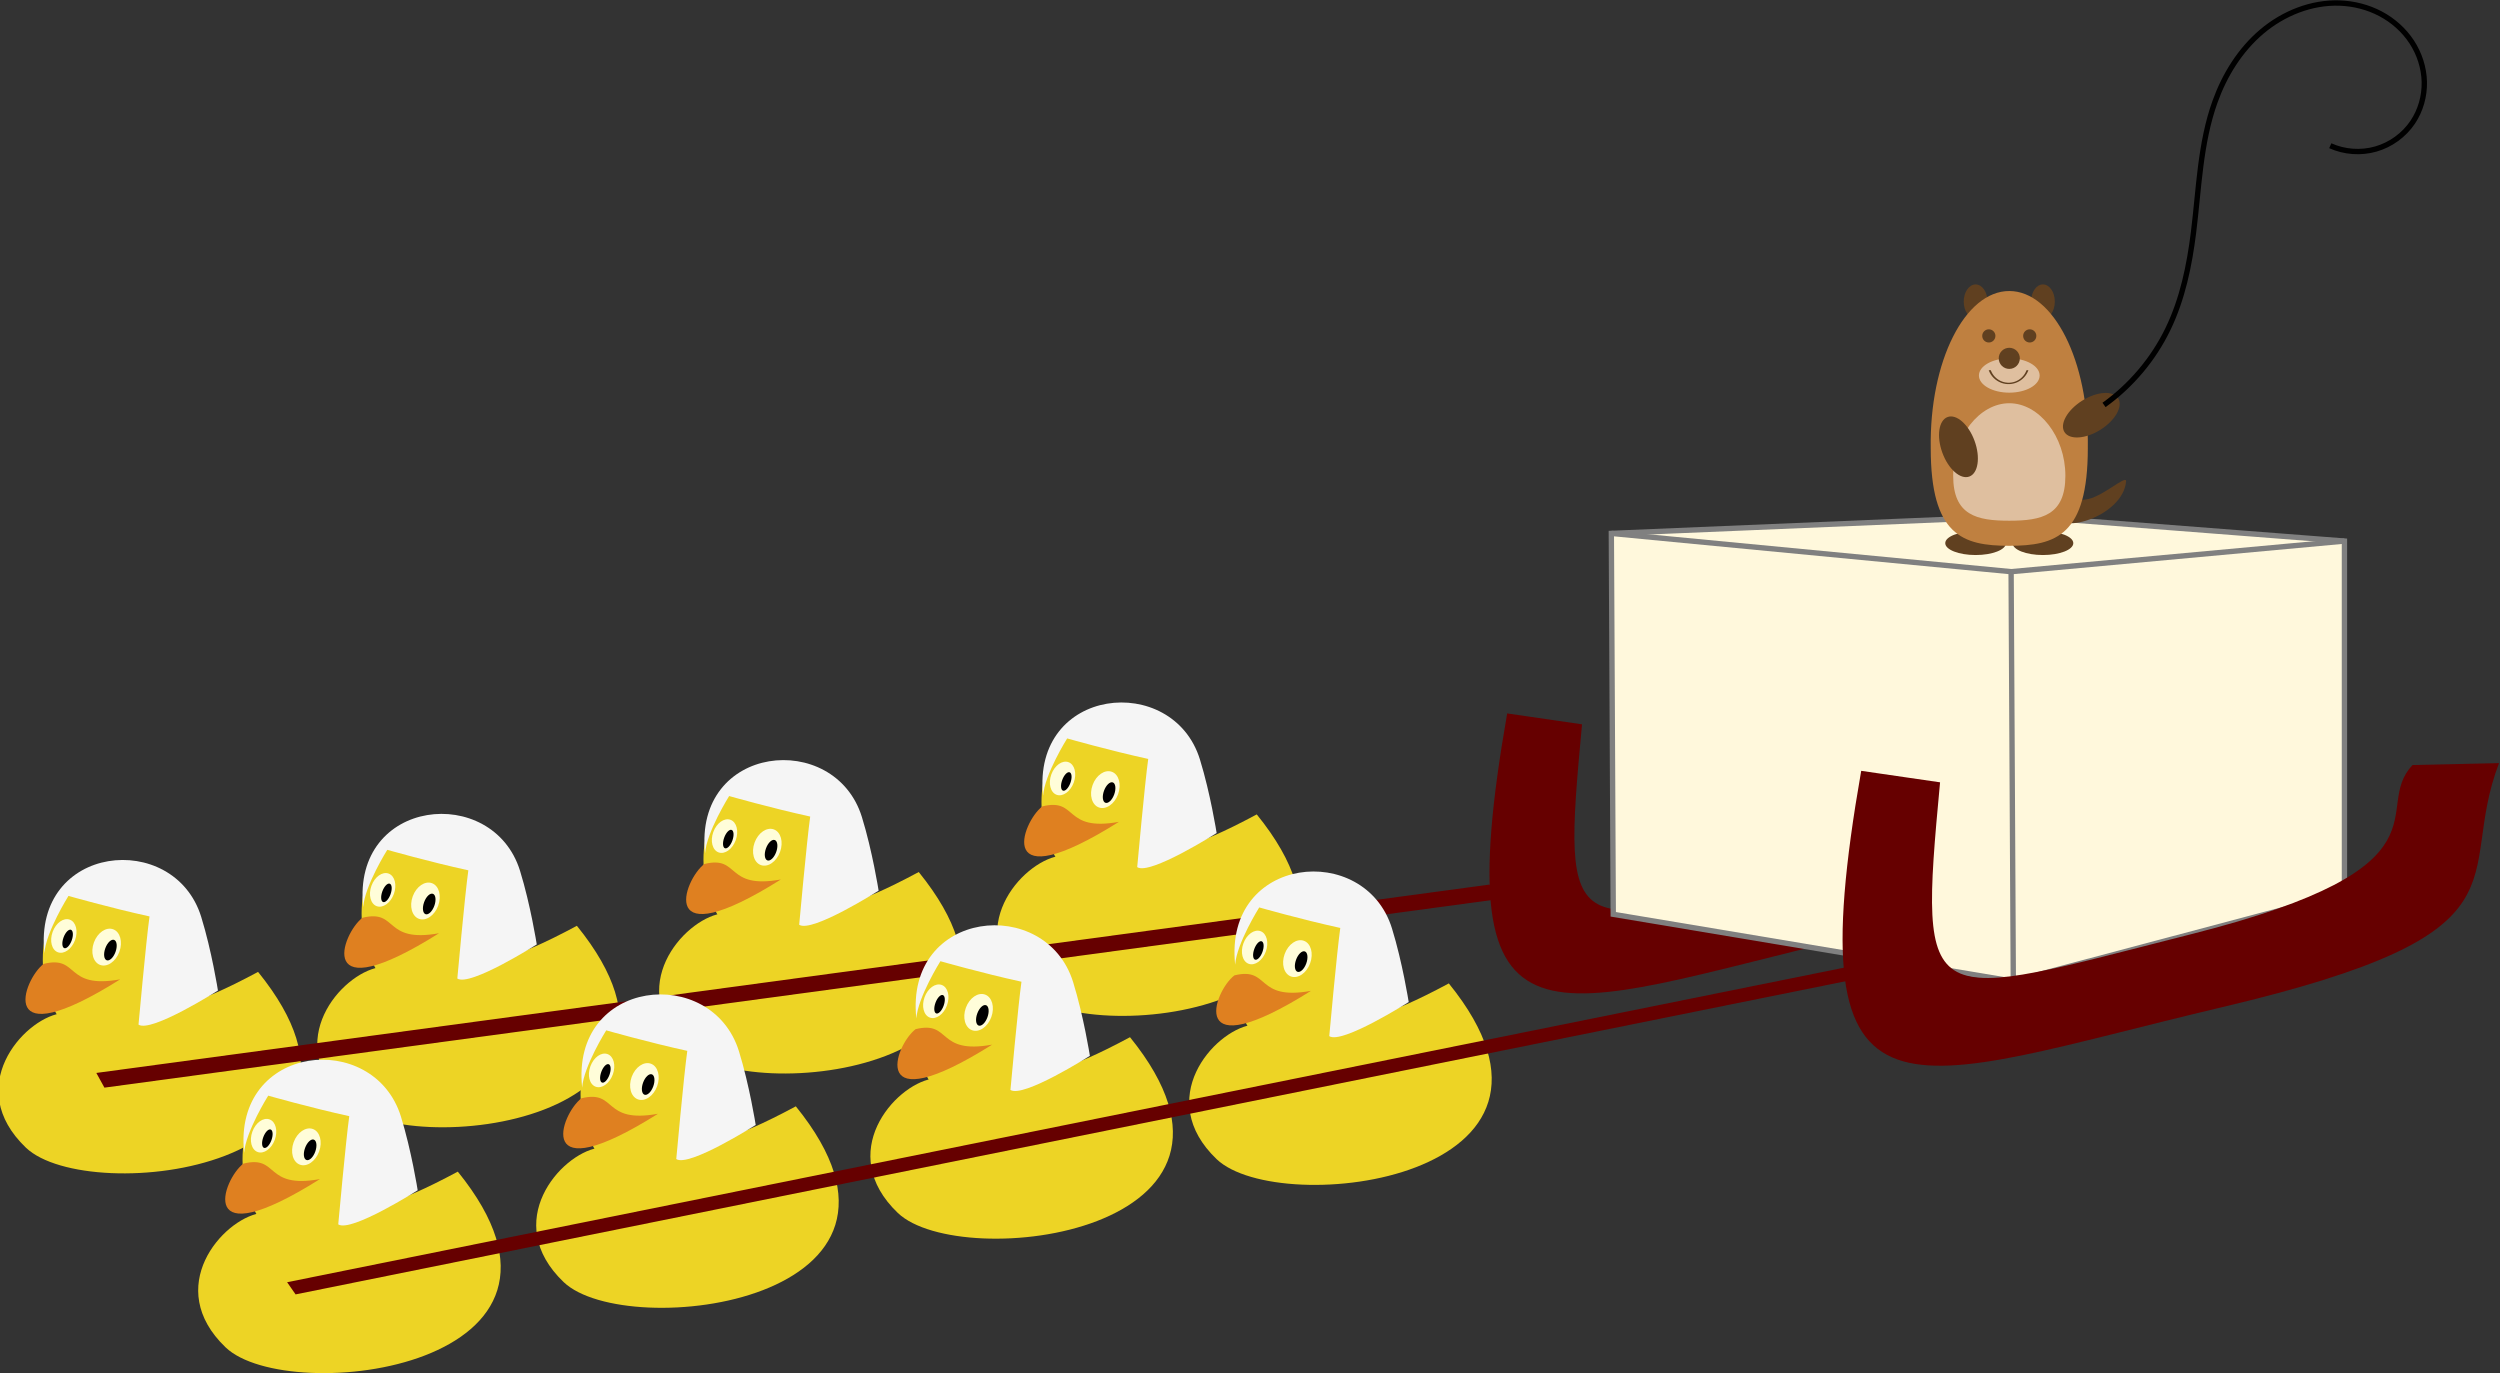 <?xml version="1.0" encoding="UTF-8" standalone="no"?>
<!-- Created with Inkscape (http://www.inkscape.org/) -->

<svg
   xmlns:dc="http://purl.org/dc/elements/1.1/"
   xmlns:cc="http://creativecommons.org/ns#"
   xmlns:rdf="http://www.w3.org/1999/02/22-rdf-syntax-ns#"
   xmlns:svg="http://www.w3.org/2000/svg"
   xmlns="http://www.w3.org/2000/svg"
   xmlns:sodipodi="http://sodipodi.sourceforge.net/DTD/sodipodi-0.dtd"
   xmlns:inkscape="http://www.inkscape.org/namespaces/inkscape"
   version="1.1"
   id="svg2"
   xml:space="preserve"
   width="467.294"
   height="256.731"
   viewBox="0 0 467.294 256.731"
   sodipodi:docname="stone.svg"
   inkscape:version="0.92.2 5c3e80d, 2017-08-06"><rect x="0" y="0" width="467.294" height="256.731" fill="#333333" stroke="none"/><defs
     id="defs6"><inkscape:path-effect
       effect="spiro"
       id="path-effect500"
       is_visible="true" /><inkscape:path-effect
       effect="simplify"
       id="path-effect498"
       is_visible="true"
       steps="1"
       threshold="0.007"
       smooth_angles="360"
       helper_size="0"
       simplify_individual_paths="false"
       simplify_just_coalesce="false"
       simplifyindividualpaths="false"
       simplifyJustCoalesce="false" /><inkscape:path-effect
       effect="spiro"
       id="path-effect494"
       is_visible="true" /><inkscape:path-effect
       effect="simplify"
       id="path-effect492"
       is_visible="true"
       steps="1"
       threshold="0.007"
       smooth_angles="360"
       helper_size="0"
       simplify_individual_paths="false"
       simplify_just_coalesce="false"
       simplifyindividualpaths="false"
       simplifyJustCoalesce="false" /><inkscape:perspective
       sodipodi:type="inkscape:persp3d"
       inkscape:vp_x="0 : 80.393399 : 1"
       inkscape:vp_y="0 : 999.99998 : 0"
       inkscape:vp_z="467.29401 : 80.393399 : 1"
       inkscape:persp3d-origin="233.64701 : 53.595599 : 1"
       id="perspective306" /></defs><sodipodi:namedview
     pagecolor="#ffffff"
     bordercolor="#666666"
     borderopacity="1"
     objecttolerance="10"
     gridtolerance="10"
     guidetolerance="10"
     inkscape:pageopacity="0"
     inkscape:pageshadow="2"
     inkscape:window-width="640"
     inkscape:window-height="480"
     id="namedview4"
     showgrid="false"
     inkscape:zoom="2.2697061"
     inkscape:cx="358.09718"
     inkscape:cy="121.84638"
     inkscape:current-layer="g10"
     inkscape:snap-global="false"
     fit-margin-top="0"
     fit-margin-left="0"
     fit-margin-right="0"
     fit-margin-bottom="0" /><g
     id="g10"
     inkscape:groupmode="layer"
     inkscape:label="document"
     transform="matrix(1.333,0,0,-1.333,-249.788,245.317)"><g
       id="g20"
       transform="translate(-2.353,-2.835)" /><g
       id="g22"
       transform="translate(-2.353,-2.835)" /><g
       id="g24"
       transform="translate(-2.353,-2.835)" /><g
       id="g26"
       transform="translate(-2.353,-2.835)" /><g
       id="g1060"
       transform="translate(346.943,-107.036)" /><g
       id="g1062"
       transform="translate(346.943,-107.036)" /><g
       id="g1064"
       transform="translate(346.943,-107.036)" /><g
       id="g1066"
       transform="translate(346.943,-107.036)" /><g
       id="g2090"
       transform="matrix(0.751,0,0,0.751,-75.682,97.928)"
       style="stroke-width:1.331"><g
         id="g2060"
         transform="translate(346.943,-107.036)"
         style="stroke-width:1.331"><path
           d="M 14.542,32.457 C 7.569,31.238 -3.543,18.624 8.192,7.399 19.956,-3.827 81.157,3.685 51.534,40.224 26.589,26.816 35.15,39.09 14.542,32.457 Z"
           style="fill:#edd425;fill-opacity:1;fill-rule:nonzero;stroke:none;stroke-width:1.331"
           id="path2058"
           inkscape:connector-curvature="0" /></g><g
         id="g2064"
         transform="translate(346.943,-107.036)"
         style="stroke-width:1.331"><path
           d="m 39.685,42.52 c 0,9.785 -6.346,17.717 -14.173,17.717 -7.828,0 -14.173,-7.932 -14.173,-17.717 0,-9.785 6.346,-17.717 14.173,-17.717 7.828,0 14.173,7.932 14.173,17.717 z"
           style="fill:#edd425;fill-opacity:1;fill-rule:nonzero;stroke:none;stroke-width:1.331"
           id="path2062"
           inkscape:connector-curvature="0" /></g><g
         id="g2068"
         transform="translate(346.943,-107.036)"
         style="stroke-width:1.331"><path
           d="m 11.509,41.726 c 6.718,1.644 3.827,-4.791 14.287,-2.892 C 2.353,24.095 7.625,38.807 11.509,41.726 Z"
           style="fill:#df8020;fill-opacity:1;fill-rule:nonzero;stroke:none;stroke-width:1.331"
           id="path2066"
           inkscape:connector-curvature="0" /></g><g
         id="g2072"
         transform="translate(346.943,-107.036)"
         style="stroke-width:1.331"><path
           d="m 25.642,43.986 c 0.669,1.839 0.147,3.717 -1.167,4.195 -1.314,0.478 -2.921,-0.625 -3.59,-2.464 -0.669,-1.839 -0.147,-3.717 1.167,-4.195 1.314,-0.478 2.921,0.625 3.59,2.464 z"
           style="fill:#fffdd9;fill-opacity:1;fill-rule:nonzero;stroke:none;stroke-width:1.331"
           id="path2070"
           inkscape:connector-curvature="0" /></g><g
         id="g2076"
         transform="translate(346.943,-107.036)"
         style="stroke-width:1.331"><path
           d="m 24.916,43.949 c 0.382,1.05 0.266,2.057 -0.259,2.248 -0.525,0.191 -1.261,-0.505 -1.643,-1.556 -0.382,-1.05 -0.266,-2.057 0.259,-2.248 0.525,-0.191 1.261,0.505 1.643,1.556 z"
           style="fill:#000000;fill-opacity:1;fill-rule:nonzero;stroke:none;stroke-width:1.331"
           id="path2074"
           inkscape:connector-curvature="0" /></g><g
         id="g2080"
         transform="translate(346.943,-107.036)"
         style="stroke-width:1.331"><path
           d="m 17.365,46.169 c 0.612,1.682 0.171,3.386 -0.985,3.807 -1.156,0.421 -2.59,-0.601 -3.202,-2.283 -0.612,-1.682 -0.171,-3.386 0.985,-3.807 1.156,-0.421 2.59,0.601 3.202,2.283 z"
           style="fill:#fffdd9;fill-opacity:1;fill-rule:nonzero;stroke:none;stroke-width:1.331"
           id="path2078"
           inkscape:connector-curvature="0" /></g><g
         id="g2084"
         transform="translate(346.943,-107.036)"
         style="stroke-width:1.331"><path
           d="m 16.735,46.096 c 0.344,0.946 0.282,1.837 -0.138,1.99 -0.421,0.153 -1.041,-0.49 -1.385,-1.436 -0.344,-0.946 -0.282,-1.837 0.138,-1.99 0.421,-0.153 1.041,0.49 1.385,1.436 z"
           style="fill:#000000;fill-opacity:1;fill-rule:nonzero;stroke:none;stroke-width:1.331"
           id="path2082"
           inkscape:connector-curvature="0" /></g><g
         id="g2088"
         transform="translate(346.943,-107.036)"
         style="fill:#2d2d2d;fill-opacity:1;stroke-width:1.331"><path
           d="m 44.044,36.746 c 0,0 -1.158,7.392 -3.125,13.753 -5.054,16.319 -31.445,13.658 -29.279,-6.777 0.278,3.971 4.496,10.689 4.496,10.689 0,0 7.889,-2.248 15.134,-3.83 -0.632,-4.49 -2.058,-20.202 -2.058,-20.202 2.341,-1.576 14.832,6.366 14.832,6.366 z"
           style="fill:#f5f5f5;fill-opacity:1;fill-rule:nonzero;stroke:none;stroke-width:1.331"
           id="path2086"
           inkscape:connector-curvature="0"
           sodipodi:nodetypes="ccccccc" /></g></g><g
       style="stroke-width:1.331"
       transform="matrix(0.751,0,0,0.751,-30.977,104.392)"
       id="g2124"><g
         style="stroke-width:1.331"
         transform="translate(346.943,-107.036)"
         id="g2094"><path
           inkscape:connector-curvature="0"
           id="path2092"
           style="fill:#edd425;fill-opacity:1;fill-rule:nonzero;stroke:none;stroke-width:1.331"
           d="M 14.542,32.457 C 7.569,31.238 -3.543,18.624 8.192,7.399 19.956,-3.827 81.157,3.685 51.534,40.224 26.589,26.816 35.15,39.09 14.542,32.457 Z" /></g><g
         style="stroke-width:1.331"
         transform="translate(346.943,-107.036)"
         id="g2098"><path
           inkscape:connector-curvature="0"
           id="path2096"
           style="fill:#edd425;fill-opacity:1;fill-rule:nonzero;stroke:none;stroke-width:1.331"
           d="m 39.685,42.52 c 0,9.785 -6.346,17.717 -14.173,17.717 -7.828,0 -14.173,-7.932 -14.173,-17.717 0,-9.785 6.346,-17.717 14.173,-17.717 7.828,0 14.173,7.932 14.173,17.717 z" /></g><g
         style="stroke-width:1.331"
         transform="translate(346.943,-107.036)"
         id="g2102"><path
           inkscape:connector-curvature="0"
           id="path2100"
           style="fill:#df8020;fill-opacity:1;fill-rule:nonzero;stroke:none;stroke-width:1.331"
           d="m 11.509,41.726 c 6.718,1.644 3.827,-4.791 14.287,-2.892 C 2.353,24.095 7.625,38.807 11.509,41.726 Z" /></g><g
         style="stroke-width:1.331"
         transform="translate(346.943,-107.036)"
         id="g2106"><path
           inkscape:connector-curvature="0"
           id="path2104"
           style="fill:#fffdd9;fill-opacity:1;fill-rule:nonzero;stroke:none;stroke-width:1.331"
           d="m 25.642,43.986 c 0.669,1.839 0.147,3.717 -1.167,4.195 -1.314,0.478 -2.921,-0.625 -3.59,-2.464 -0.669,-1.839 -0.147,-3.717 1.167,-4.195 1.314,-0.478 2.921,0.625 3.59,2.464 z" /></g><g
         style="stroke-width:1.331"
         transform="translate(346.943,-107.036)"
         id="g2110"><path
           inkscape:connector-curvature="0"
           id="path2108"
           style="fill:#000000;fill-opacity:1;fill-rule:nonzero;stroke:none;stroke-width:1.331"
           d="m 24.916,43.949 c 0.382,1.05 0.266,2.057 -0.259,2.248 -0.525,0.191 -1.261,-0.505 -1.643,-1.556 -0.382,-1.05 -0.266,-2.057 0.259,-2.248 0.525,-0.191 1.261,0.505 1.643,1.556 z" /></g><g
         style="stroke-width:1.331"
         transform="translate(346.943,-107.036)"
         id="g2114"><path
           inkscape:connector-curvature="0"
           id="path2112"
           style="fill:#fffdd9;fill-opacity:1;fill-rule:nonzero;stroke:none;stroke-width:1.331"
           d="m 17.365,46.169 c 0.612,1.682 0.171,3.386 -0.985,3.807 -1.156,0.421 -2.59,-0.601 -3.202,-2.283 -0.612,-1.682 -0.171,-3.386 0.985,-3.807 1.156,-0.421 2.59,0.601 3.202,2.283 z" /></g><g
         style="stroke-width:1.331"
         transform="translate(346.943,-107.036)"
         id="g2118"><path
           inkscape:connector-curvature="0"
           id="path2116"
           style="fill:#000000;fill-opacity:1;fill-rule:nonzero;stroke:none;stroke-width:1.331"
           d="m 16.735,46.096 c 0.344,0.946 0.282,1.837 -0.138,1.99 -0.421,0.153 -1.041,-0.49 -1.385,-1.436 -0.344,-0.946 -0.282,-1.837 0.138,-1.99 0.421,-0.153 1.041,0.49 1.385,1.436 z" /></g><g
         style="fill:#2d2d2d;fill-opacity:1;stroke-width:1.331"
         transform="translate(346.943,-107.036)"
         id="g2122"><path
           sodipodi:nodetypes="ccccccc"
           inkscape:connector-curvature="0"
           id="path2120"
           style="fill:#f5f5f5;fill-opacity:1;fill-rule:nonzero;stroke:none;stroke-width:1.331"
           d="m 44.044,36.746 c 0,0 -1.158,7.392 -3.125,13.753 -5.054,16.319 -31.445,13.658 -29.279,-6.777 0.278,3.971 4.496,10.689 4.496,10.689 0,0 7.889,-2.248 15.134,-3.83 -0.632,-4.49 -2.058,-20.202 -2.058,-20.202 2.341,-1.576 14.832,6.366 14.832,6.366 z" /></g></g><g
       id="g2158"
       transform="matrix(0.751,0,0,0.751,16.96,111.932)"
       style="stroke-width:1.331"><g
         id="g2128"
         transform="translate(346.943,-107.036)"
         style="stroke-width:1.331"><path
           d="M 14.542,32.457 C 7.569,31.238 -3.543,18.624 8.192,7.399 19.956,-3.827 81.157,3.685 51.534,40.224 26.589,26.816 35.15,39.09 14.542,32.457 Z"
           style="fill:#edd425;fill-opacity:1;fill-rule:nonzero;stroke:none;stroke-width:1.331"
           id="path2126"
           inkscape:connector-curvature="0" /></g><g
         id="g2132"
         transform="translate(346.943,-107.036)"
         style="stroke-width:1.331"><path
           d="m 39.685,42.52 c 0,9.785 -6.346,17.717 -14.173,17.717 -7.828,0 -14.173,-7.932 -14.173,-17.717 0,-9.785 6.346,-17.717 14.173,-17.717 7.828,0 14.173,7.932 14.173,17.717 z"
           style="fill:#edd425;fill-opacity:1;fill-rule:nonzero;stroke:none;stroke-width:1.331"
           id="path2130"
           inkscape:connector-curvature="0" /></g><g
         id="g2136"
         transform="translate(346.943,-107.036)"
         style="stroke-width:1.331"><path
           d="m 11.509,41.726 c 6.718,1.644 3.827,-4.791 14.287,-2.892 C 2.353,24.095 7.625,38.807 11.509,41.726 Z"
           style="fill:#df8020;fill-opacity:1;fill-rule:nonzero;stroke:none;stroke-width:1.331"
           id="path2134"
           inkscape:connector-curvature="0" /></g><g
         id="g2140"
         transform="translate(346.943,-107.036)"
         style="stroke-width:1.331"><path
           d="m 25.642,43.986 c 0.669,1.839 0.147,3.717 -1.167,4.195 -1.314,0.478 -2.921,-0.625 -3.59,-2.464 -0.669,-1.839 -0.147,-3.717 1.167,-4.195 1.314,-0.478 2.921,0.625 3.59,2.464 z"
           style="fill:#fffdd9;fill-opacity:1;fill-rule:nonzero;stroke:none;stroke-width:1.331"
           id="path2138"
           inkscape:connector-curvature="0" /></g><g
         id="g2144"
         transform="translate(346.943,-107.036)"
         style="stroke-width:1.331"><path
           d="m 24.916,43.949 c 0.382,1.05 0.266,2.057 -0.259,2.248 -0.525,0.191 -1.261,-0.505 -1.643,-1.556 -0.382,-1.05 -0.266,-2.057 0.259,-2.248 0.525,-0.191 1.261,0.505 1.643,1.556 z"
           style="fill:#000000;fill-opacity:1;fill-rule:nonzero;stroke:none;stroke-width:1.331"
           id="path2142"
           inkscape:connector-curvature="0" /></g><g
         id="g2148"
         transform="translate(346.943,-107.036)"
         style="stroke-width:1.331"><path
           d="m 17.365,46.169 c 0.612,1.682 0.171,3.386 -0.985,3.807 -1.156,0.421 -2.59,-0.601 -3.202,-2.283 -0.612,-1.682 -0.171,-3.386 0.985,-3.807 1.156,-0.421 2.59,0.601 3.202,2.283 z"
           style="fill:#fffdd9;fill-opacity:1;fill-rule:nonzero;stroke:none;stroke-width:1.331"
           id="path2146"
           inkscape:connector-curvature="0" /></g><g
         id="g2152"
         transform="translate(346.943,-107.036)"
         style="stroke-width:1.331"><path
           d="m 16.735,46.096 c 0.344,0.946 0.282,1.837 -0.138,1.99 -0.421,0.153 -1.041,-0.49 -1.385,-1.436 -0.344,-0.946 -0.282,-1.837 0.138,-1.99 0.421,-0.153 1.041,0.49 1.385,1.436 z"
           style="fill:#000000;fill-opacity:1;fill-rule:nonzero;stroke:none;stroke-width:1.331"
           id="path2150"
           inkscape:connector-curvature="0" /></g><g
         id="g2156"
         transform="translate(346.943,-107.036)"
         style="fill:#2d2d2d;fill-opacity:1;stroke-width:1.331"><path
           d="m 44.044,36.746 c 0,0 -1.158,7.392 -3.125,13.753 -5.054,16.319 -31.445,13.658 -29.279,-6.777 0.278,3.971 4.496,10.689 4.496,10.689 0,0 7.889,-2.248 15.134,-3.83 -0.632,-4.49 -2.058,-20.202 -2.058,-20.202 2.341,-1.576 14.832,6.366 14.832,6.366 z"
           style="fill:#f5f5f5;fill-opacity:1;fill-rule:nonzero;stroke:none;stroke-width:1.331"
           id="path2154"
           inkscape:connector-curvature="0"
           sodipodi:nodetypes="ccccccc" /></g></g><g
       style="stroke-width:1.331"
       transform="matrix(0.751,0,0,0.751,64.358,120.012)"
       id="g2192"><g
         style="stroke-width:1.331"
         transform="translate(346.943,-107.036)"
         id="g2162"><path
           inkscape:connector-curvature="0"
           id="path2160"
           style="fill:#edd425;fill-opacity:1;fill-rule:nonzero;stroke:none;stroke-width:1.331"
           d="M 14.542,32.457 C 7.569,31.238 -3.543,18.624 8.192,7.399 19.956,-3.827 81.157,3.685 51.534,40.224 26.589,26.816 35.15,39.09 14.542,32.457 Z" /></g><g
         style="stroke-width:1.331"
         transform="translate(346.943,-107.036)"
         id="g2166"><path
           inkscape:connector-curvature="0"
           id="path2164"
           style="fill:#edd425;fill-opacity:1;fill-rule:nonzero;stroke:none;stroke-width:1.331"
           d="m 39.685,42.52 c 0,9.785 -6.346,17.717 -14.173,17.717 -7.828,0 -14.173,-7.932 -14.173,-17.717 0,-9.785 6.346,-17.717 14.173,-17.717 7.828,0 14.173,7.932 14.173,17.717 z" /></g><g
         style="stroke-width:1.331"
         transform="translate(346.943,-107.036)"
         id="g2170"><path
           inkscape:connector-curvature="0"
           id="path2168"
           style="fill:#df8020;fill-opacity:1;fill-rule:nonzero;stroke:none;stroke-width:1.331"
           d="m 11.509,41.726 c 6.718,1.644 3.827,-4.791 14.287,-2.892 C 2.353,24.095 7.625,38.807 11.509,41.726 Z" /></g><g
         style="stroke-width:1.331"
         transform="translate(346.943,-107.036)"
         id="g2174"><path
           inkscape:connector-curvature="0"
           id="path2172"
           style="fill:#fffdd9;fill-opacity:1;fill-rule:nonzero;stroke:none;stroke-width:1.331"
           d="m 25.642,43.986 c 0.669,1.839 0.147,3.717 -1.167,4.195 -1.314,0.478 -2.921,-0.625 -3.59,-2.464 -0.669,-1.839 -0.147,-3.717 1.167,-4.195 1.314,-0.478 2.921,0.625 3.59,2.464 z" /></g><g
         style="stroke-width:1.331"
         transform="translate(346.943,-107.036)"
         id="g2178"><path
           inkscape:connector-curvature="0"
           id="path2176"
           style="fill:#000000;fill-opacity:1;fill-rule:nonzero;stroke:none;stroke-width:1.331"
           d="m 24.916,43.949 c 0.382,1.05 0.266,2.057 -0.259,2.248 -0.525,0.191 -1.261,-0.505 -1.643,-1.556 -0.382,-1.05 -0.266,-2.057 0.259,-2.248 0.525,-0.191 1.261,0.505 1.643,1.556 z" /></g><g
         style="stroke-width:1.331"
         transform="translate(346.943,-107.036)"
         id="g2182"><path
           inkscape:connector-curvature="0"
           id="path2180"
           style="fill:#fffdd9;fill-opacity:1;fill-rule:nonzero;stroke:none;stroke-width:1.331"
           d="m 17.365,46.169 c 0.612,1.682 0.171,3.386 -0.985,3.807 -1.156,0.421 -2.59,-0.601 -3.202,-2.283 -0.612,-1.682 -0.171,-3.386 0.985,-3.807 1.156,-0.421 2.59,0.601 3.202,2.283 z" /></g><g
         style="stroke-width:1.331"
         transform="translate(346.943,-107.036)"
         id="g2186"><path
           inkscape:connector-curvature="0"
           id="path2184"
           style="fill:#000000;fill-opacity:1;fill-rule:nonzero;stroke:none;stroke-width:1.331"
           d="m 16.735,46.096 c 0.344,0.946 0.282,1.837 -0.138,1.99 -0.421,0.153 -1.041,-0.49 -1.385,-1.436 -0.344,-0.946 -0.282,-1.837 0.138,-1.99 0.421,-0.153 1.041,0.49 1.385,1.436 z" /></g><g
         style="fill:#2d2d2d;fill-opacity:1;stroke-width:1.331"
         transform="translate(346.943,-107.036)"
         id="g2190"><path
           sodipodi:nodetypes="ccccccc"
           inkscape:connector-curvature="0"
           id="path2188"
           style="fill:#f5f5f5;fill-opacity:1;fill-rule:nonzero;stroke:none;stroke-width:1.331"
           d="m 44.044,36.746 c 0,0 -1.158,7.392 -3.125,13.753 -5.054,16.319 -31.445,13.658 -29.279,-6.777 0.278,3.971 4.496,10.689 4.496,10.689 0,0 7.889,-2.248 15.134,-3.83 -0.632,-4.49 -2.058,-20.202 -2.058,-20.202 2.341,-1.576 14.832,6.366 14.832,6.366 z" /></g></g><rect
       transform="matrix(0.991,0.134,0.482,-0.876,0,0)"
       y="-6.82"
       x="206.037"
       height="2.354"
       width="197.125"
       id="rect2332"
       style="opacity:1;fill:#660000;fill-opacity:1;fill-rule:nonzero;stroke:none;stroke-width:0.388;stroke-linecap:butt;stroke-linejoin:miter;stroke-miterlimit:4;stroke-dasharray:none;stroke-dashoffset:0;stroke-opacity:1" /><g
       id="g2226"
       transform="matrix(0.751,0,0,0.751,-47.674,69.92)"
       style="stroke-width:1.331"><g
         id="g2196"
         transform="translate(346.943,-107.036)"
         style="stroke-width:1.331"><path
           d="M 14.542,32.457 C 7.569,31.238 -3.543,18.624 8.192,7.399 19.956,-3.827 81.157,3.685 51.534,40.224 26.589,26.816 35.15,39.09 14.542,32.457 Z"
           style="fill:#edd425;fill-opacity:1;fill-rule:nonzero;stroke:none;stroke-width:1.331"
           id="path2194"
           inkscape:connector-curvature="0" /></g><g
         id="g2200"
         transform="translate(346.943,-107.036)"
         style="stroke-width:1.331"><path
           d="m 39.685,42.52 c 0,9.785 -6.346,17.717 -14.173,17.717 -7.828,0 -14.173,-7.932 -14.173,-17.717 0,-9.785 6.346,-17.717 14.173,-17.717 7.828,0 14.173,7.932 14.173,17.717 z"
           style="fill:#edd425;fill-opacity:1;fill-rule:nonzero;stroke:none;stroke-width:1.331"
           id="path2198"
           inkscape:connector-curvature="0" /></g><g
         id="g2204"
         transform="translate(346.943,-107.036)"
         style="stroke-width:1.331"><path
           d="m 11.509,41.726 c 6.718,1.644 3.827,-4.791 14.287,-2.892 C 2.353,24.095 7.625,38.807 11.509,41.726 Z"
           style="fill:#df8020;fill-opacity:1;fill-rule:nonzero;stroke:none;stroke-width:1.331"
           id="path2202"
           inkscape:connector-curvature="0" /></g><g
         id="g2208"
         transform="translate(346.943,-107.036)"
         style="stroke-width:1.331"><path
           d="m 25.642,43.986 c 0.669,1.839 0.147,3.717 -1.167,4.195 -1.314,0.478 -2.921,-0.625 -3.59,-2.464 -0.669,-1.839 -0.147,-3.717 1.167,-4.195 1.314,-0.478 2.921,0.625 3.59,2.464 z"
           style="fill:#fffdd9;fill-opacity:1;fill-rule:nonzero;stroke:none;stroke-width:1.331"
           id="path2206"
           inkscape:connector-curvature="0" /></g><g
         id="g2212"
         transform="translate(346.943,-107.036)"
         style="stroke-width:1.331"><path
           d="m 24.916,43.949 c 0.382,1.05 0.266,2.057 -0.259,2.248 -0.525,0.191 -1.261,-0.505 -1.643,-1.556 -0.382,-1.05 -0.266,-2.057 0.259,-2.248 0.525,-0.191 1.261,0.505 1.643,1.556 z"
           style="fill:#000000;fill-opacity:1;fill-rule:nonzero;stroke:none;stroke-width:1.331"
           id="path2210"
           inkscape:connector-curvature="0" /></g><g
         id="g2216"
         transform="translate(346.943,-107.036)"
         style="stroke-width:1.331"><path
           d="m 17.365,46.169 c 0.612,1.682 0.171,3.386 -0.985,3.807 -1.156,0.421 -2.59,-0.601 -3.202,-2.283 -0.612,-1.682 -0.171,-3.386 0.985,-3.807 1.156,-0.421 2.59,0.601 3.202,2.283 z"
           style="fill:#fffdd9;fill-opacity:1;fill-rule:nonzero;stroke:none;stroke-width:1.331"
           id="path2214"
           inkscape:connector-curvature="0" /></g><g
         id="g2220"
         transform="translate(346.943,-107.036)"
         style="stroke-width:1.331"><path
           d="m 16.735,46.096 c 0.344,0.946 0.282,1.837 -0.138,1.99 -0.421,0.153 -1.041,-0.49 -1.385,-1.436 -0.344,-0.946 -0.282,-1.837 0.138,-1.99 0.421,-0.153 1.041,0.49 1.385,1.436 z"
           style="fill:#000000;fill-opacity:1;fill-rule:nonzero;stroke:none;stroke-width:1.331"
           id="path2218"
           inkscape:connector-curvature="0" /></g><g
         id="g2224"
         transform="translate(346.943,-107.036)"
         style="fill:#2d2d2d;fill-opacity:1;stroke-width:1.331"><path
           d="m 44.044,36.746 c 0,0 -1.158,7.392 -3.125,13.753 -5.054,16.319 -31.445,13.658 -29.279,-6.777 0.278,3.971 4.496,10.689 4.496,10.689 0,0 7.889,-2.248 15.134,-3.83 -0.632,-4.49 -2.058,-20.202 -2.058,-20.202 2.341,-1.576 14.832,6.366 14.832,6.366 z"
           style="fill:#f5f5f5;fill-opacity:1;fill-rule:nonzero;stroke:none;stroke-width:1.331"
           id="path2222"
           inkscape:connector-curvature="0"
           sodipodi:nodetypes="ccccccc" /></g></g><g
       style="stroke-width:1.331"
       transform="matrix(0.751,0,0,0.751,-0.276,79.077)"
       id="g2260"><g
         style="stroke-width:1.331"
         transform="translate(346.943,-107.036)"
         id="g2230"><path
           inkscape:connector-curvature="0"
           id="path2228"
           style="fill:#edd425;fill-opacity:1;fill-rule:nonzero;stroke:none;stroke-width:1.331"
           d="M 14.542,32.457 C 7.569,31.238 -3.543,18.624 8.192,7.399 19.956,-3.827 81.157,3.685 51.534,40.224 26.589,26.816 35.15,39.09 14.542,32.457 Z" /></g><g
         style="stroke-width:1.331"
         transform="translate(346.943,-107.036)"
         id="g2234"><path
           inkscape:connector-curvature="0"
           id="path2232"
           style="fill:#edd425;fill-opacity:1;fill-rule:nonzero;stroke:none;stroke-width:1.331"
           d="m 39.685,42.52 c 0,9.785 -6.346,17.717 -14.173,17.717 -7.828,0 -14.173,-7.932 -14.173,-17.717 0,-9.785 6.346,-17.717 14.173,-17.717 7.828,0 14.173,7.932 14.173,17.717 z" /></g><g
         style="stroke-width:1.331"
         transform="translate(346.943,-107.036)"
         id="g2238"><path
           inkscape:connector-curvature="0"
           id="path2236"
           style="fill:#df8020;fill-opacity:1;fill-rule:nonzero;stroke:none;stroke-width:1.331"
           d="m 11.509,41.726 c 6.718,1.644 3.827,-4.791 14.287,-2.892 C 2.353,24.095 7.625,38.807 11.509,41.726 Z" /></g><g
         style="stroke-width:1.331"
         transform="translate(346.943,-107.036)"
         id="g2242"><path
           inkscape:connector-curvature="0"
           id="path2240"
           style="fill:#fffdd9;fill-opacity:1;fill-rule:nonzero;stroke:none;stroke-width:1.331"
           d="m 25.642,43.986 c 0.669,1.839 0.147,3.717 -1.167,4.195 -1.314,0.478 -2.921,-0.625 -3.59,-2.464 -0.669,-1.839 -0.147,-3.717 1.167,-4.195 1.314,-0.478 2.921,0.625 3.59,2.464 z" /></g><g
         style="stroke-width:1.331"
         transform="translate(346.943,-107.036)"
         id="g2246"><path
           inkscape:connector-curvature="0"
           id="path2244"
           style="fill:#000000;fill-opacity:1;fill-rule:nonzero;stroke:none;stroke-width:1.331"
           d="m 24.916,43.949 c 0.382,1.05 0.266,2.057 -0.259,2.248 -0.525,0.191 -1.261,-0.505 -1.643,-1.556 -0.382,-1.05 -0.266,-2.057 0.259,-2.248 0.525,-0.191 1.261,0.505 1.643,1.556 z" /></g><g
         style="stroke-width:1.331"
         transform="translate(346.943,-107.036)"
         id="g2250"><path
           inkscape:connector-curvature="0"
           id="path2248"
           style="fill:#fffdd9;fill-opacity:1;fill-rule:nonzero;stroke:none;stroke-width:1.331"
           d="m 17.365,46.169 c 0.612,1.682 0.171,3.386 -0.985,3.807 -1.156,0.421 -2.59,-0.601 -3.202,-2.283 -0.612,-1.682 -0.171,-3.386 0.985,-3.807 1.156,-0.421 2.59,0.601 3.202,2.283 z" /></g><g
         style="stroke-width:1.331"
         transform="translate(346.943,-107.036)"
         id="g2254"><path
           inkscape:connector-curvature="0"
           id="path2252"
           style="fill:#000000;fill-opacity:1;fill-rule:nonzero;stroke:none;stroke-width:1.331"
           d="m 16.735,46.096 c 0.344,0.946 0.282,1.837 -0.138,1.99 -0.421,0.153 -1.041,-0.49 -1.385,-1.436 -0.344,-0.946 -0.282,-1.837 0.138,-1.99 0.421,-0.153 1.041,0.49 1.385,1.436 z" /></g><g
         style="fill:#2d2d2d;fill-opacity:1;stroke-width:1.331"
         transform="translate(346.943,-107.036)"
         id="g2258"><path
           sodipodi:nodetypes="ccccccc"
           inkscape:connector-curvature="0"
           id="path2256"
           style="fill:#f5f5f5;fill-opacity:1;fill-rule:nonzero;stroke:none;stroke-width:1.331"
           d="m 44.044,36.746 c 0,0 -1.158,7.392 -3.125,13.753 -5.054,16.319 -31.445,13.658 -29.279,-6.777 0.278,3.971 4.496,10.689 4.496,10.689 0,0 7.889,-2.248 15.134,-3.83 -0.632,-4.49 -2.058,-20.202 -2.058,-20.202 2.341,-1.576 14.832,6.366 14.832,6.366 z" /></g></g><g
       id="g2294"
       transform="matrix(0.751,0,0,0.751,46.584,88.772)"
       style="stroke-width:1.331"><g
         id="g2264"
         transform="translate(346.943,-107.036)"
         style="stroke-width:1.331"><path
           d="M 14.542,32.457 C 7.569,31.238 -3.543,18.624 8.192,7.399 19.956,-3.827 81.157,3.685 51.534,40.224 26.589,26.816 35.15,39.09 14.542,32.457 Z"
           style="fill:#edd425;fill-opacity:1;fill-rule:nonzero;stroke:none;stroke-width:1.331"
           id="path2262"
           inkscape:connector-curvature="0" /></g><g
         id="g2268"
         transform="translate(346.943,-107.036)"
         style="stroke-width:1.331"><path
           d="m 39.685,42.52 c 0,9.785 -6.346,17.717 -14.173,17.717 -7.828,0 -14.173,-7.932 -14.173,-17.717 0,-9.785 6.346,-17.717 14.173,-17.717 7.828,0 14.173,7.932 14.173,17.717 z"
           style="fill:#edd425;fill-opacity:1;fill-rule:nonzero;stroke:none;stroke-width:1.331"
           id="path2266"
           inkscape:connector-curvature="0" /></g><g
         id="g2272"
         transform="translate(346.943,-107.036)"
         style="stroke-width:1.331"><path
           d="m 11.509,41.726 c 6.718,1.644 3.827,-4.791 14.287,-2.892 C 2.353,24.095 7.625,38.807 11.509,41.726 Z"
           style="fill:#df8020;fill-opacity:1;fill-rule:nonzero;stroke:none;stroke-width:1.331"
           id="path2270"
           inkscape:connector-curvature="0" /></g><g
         id="g2276"
         transform="translate(346.943,-107.036)"
         style="stroke-width:1.331"><path
           d="m 25.642,43.986 c 0.669,1.839 0.147,3.717 -1.167,4.195 -1.314,0.478 -2.921,-0.625 -3.59,-2.464 -0.669,-1.839 -0.147,-3.717 1.167,-4.195 1.314,-0.478 2.921,0.625 3.59,2.464 z"
           style="fill:#fffdd9;fill-opacity:1;fill-rule:nonzero;stroke:none;stroke-width:1.331"
           id="path2274"
           inkscape:connector-curvature="0" /></g><g
         id="g2280"
         transform="translate(346.943,-107.036)"
         style="stroke-width:1.331"><path
           d="m 24.916,43.949 c 0.382,1.05 0.266,2.057 -0.259,2.248 -0.525,0.191 -1.261,-0.505 -1.643,-1.556 -0.382,-1.05 -0.266,-2.057 0.259,-2.248 0.525,-0.191 1.261,0.505 1.643,1.556 z"
           style="fill:#000000;fill-opacity:1;fill-rule:nonzero;stroke:none;stroke-width:1.331"
           id="path2278"
           inkscape:connector-curvature="0" /></g><g
         id="g2284"
         transform="translate(346.943,-107.036)"
         style="stroke-width:1.331"><path
           d="m 17.365,46.169 c 0.612,1.682 0.171,3.386 -0.985,3.807 -1.156,0.421 -2.59,-0.601 -3.202,-2.283 -0.612,-1.682 -0.171,-3.386 0.985,-3.807 1.156,-0.421 2.59,0.601 3.202,2.283 z"
           style="fill:#fffdd9;fill-opacity:1;fill-rule:nonzero;stroke:none;stroke-width:1.331"
           id="path2282"
           inkscape:connector-curvature="0" /></g><g
         id="g2288"
         transform="translate(346.943,-107.036)"
         style="stroke-width:1.331"><path
           d="m 16.735,46.096 c 0.344,0.946 0.282,1.837 -0.138,1.99 -0.421,0.153 -1.041,-0.49 -1.385,-1.436 -0.344,-0.946 -0.282,-1.837 0.138,-1.99 0.421,-0.153 1.041,0.49 1.385,1.436 z"
           style="fill:#000000;fill-opacity:1;fill-rule:nonzero;stroke:none;stroke-width:1.331"
           id="path2286"
           inkscape:connector-curvature="0" /></g><g
         id="g2292"
         transform="translate(346.943,-107.036)"
         style="fill:#2d2d2d;fill-opacity:1;stroke-width:1.331"><path
           d="m 44.044,36.746 c 0,0 -1.158,7.392 -3.125,13.753 -5.054,16.319 -31.445,13.658 -29.279,-6.777 0.278,3.971 4.496,10.689 4.496,10.689 0,0 7.889,-2.248 15.134,-3.83 -0.632,-4.49 -2.058,-20.202 -2.058,-20.202 2.341,-1.576 14.832,6.366 14.832,6.366 z"
           style="fill:#f5f5f5;fill-opacity:1;fill-rule:nonzero;stroke:none;stroke-width:1.331"
           id="path2290"
           inkscape:connector-curvature="0"
           sodipodi:nodetypes="ccccccc" /></g></g><g
       style="stroke-width:1.331"
       transform="matrix(0.751,0,0,0.751,91.289,96.313)"
       id="g2328"><g
         style="stroke-width:1.331"
         transform="translate(346.943,-107.036)"
         id="g2298"><path
           inkscape:connector-curvature="0"
           id="path2296"
           style="fill:#edd425;fill-opacity:1;fill-rule:nonzero;stroke:none;stroke-width:1.331"
           d="M 14.542,32.457 C 7.569,31.238 -3.543,18.624 8.192,7.399 19.956,-3.827 81.157,3.685 51.534,40.224 26.589,26.816 35.15,39.09 14.542,32.457 Z" /></g><g
         style="stroke-width:1.331"
         transform="translate(346.943,-107.036)"
         id="g2302"><path
           inkscape:connector-curvature="0"
           id="path2300"
           style="fill:#edd425;fill-opacity:1;fill-rule:nonzero;stroke:none;stroke-width:1.331"
           d="m 39.685,42.52 c 0,9.785 -6.346,17.717 -14.173,17.717 -7.828,0 -14.173,-7.932 -14.173,-17.717 0,-9.785 6.346,-17.717 14.173,-17.717 7.828,0 14.173,7.932 14.173,17.717 z" /></g><g
         style="stroke-width:1.331"
         transform="translate(346.943,-107.036)"
         id="g2306"><path
           inkscape:connector-curvature="0"
           id="path2304"
           style="fill:#df8020;fill-opacity:1;fill-rule:nonzero;stroke:none;stroke-width:1.331"
           d="m 11.509,41.726 c 6.718,1.644 3.827,-4.791 14.287,-2.892 C 2.353,24.095 7.625,38.807 11.509,41.726 Z" /></g><g
         style="stroke-width:1.331"
         transform="translate(346.943,-107.036)"
         id="g2310"><path
           inkscape:connector-curvature="0"
           id="path2308"
           style="fill:#fffdd9;fill-opacity:1;fill-rule:nonzero;stroke:none;stroke-width:1.331"
           d="m 25.642,43.986 c 0.669,1.839 0.147,3.717 -1.167,4.195 -1.314,0.478 -2.921,-0.625 -3.59,-2.464 -0.669,-1.839 -0.147,-3.717 1.167,-4.195 1.314,-0.478 2.921,0.625 3.59,2.464 z" /></g><g
         style="stroke-width:1.331"
         transform="translate(346.943,-107.036)"
         id="g2314"><path
           inkscape:connector-curvature="0"
           id="path2312"
           style="fill:#000000;fill-opacity:1;fill-rule:nonzero;stroke:none;stroke-width:1.331"
           d="m 24.916,43.949 c 0.382,1.05 0.266,2.057 -0.259,2.248 -0.525,0.191 -1.261,-0.505 -1.643,-1.556 -0.382,-1.05 -0.266,-2.057 0.259,-2.248 0.525,-0.191 1.261,0.505 1.643,1.556 z" /></g><g
         style="stroke-width:1.331"
         transform="translate(346.943,-107.036)"
         id="g2318"><path
           inkscape:connector-curvature="0"
           id="path2316"
           style="fill:#fffdd9;fill-opacity:1;fill-rule:nonzero;stroke:none;stroke-width:1.331"
           d="m 17.365,46.169 c 0.612,1.682 0.171,3.386 -0.985,3.807 -1.156,0.421 -2.59,-0.601 -3.202,-2.283 -0.612,-1.682 -0.171,-3.386 0.985,-3.807 1.156,-0.421 2.59,0.601 3.202,2.283 z" /></g><g
         style="stroke-width:1.331"
         transform="translate(346.943,-107.036)"
         id="g2322"><path
           inkscape:connector-curvature="0"
           id="path2320"
           style="fill:#000000;fill-opacity:1;fill-rule:nonzero;stroke:none;stroke-width:1.331"
           d="m 16.735,46.096 c 0.344,0.946 0.282,1.837 -0.138,1.99 -0.421,0.153 -1.041,-0.49 -1.385,-1.436 -0.344,-0.946 -0.282,-1.837 0.138,-1.99 0.421,-0.153 1.041,0.49 1.385,1.436 z" /></g><g
         style="fill:#2d2d2d;fill-opacity:1;stroke-width:1.331"
         transform="translate(346.943,-107.036)"
         id="g2326"><path
           sodipodi:nodetypes="ccccccc"
           inkscape:connector-curvature="0"
           id="path2324"
           style="fill:#f5f5f5;fill-opacity:1;fill-rule:nonzero;stroke:none;stroke-width:1.331"
           d="m 44.044,36.746 c 0,0 -1.158,7.392 -3.125,13.753 -5.054,16.319 -31.445,13.658 -29.279,-6.777 0.278,3.971 4.496,10.689 4.496,10.689 0,0 7.889,-2.248 15.134,-3.83 -0.632,-4.49 -2.058,-20.202 -2.058,-20.202 2.341,-1.576 14.832,6.366 14.832,6.366 z" /></g></g><rect
       style="opacity:1;fill:#660000;fill-opacity:1;fill-rule:nonzero;stroke:none;stroke-width:0.391;stroke-linecap:butt;stroke-linejoin:miter;stroke-miterlimit:4;stroke-dasharray:none;stroke-dashoffset:0;stroke-opacity:1"
       id="rect2330"
       width="231.01"
       height="2.08"
       x="206.31"
       y="44.596"
       transform="matrix(0.98,0.198,0.571,-0.821,0,0)" /><path
       sodipodi:nodetypes="cczcczc"
       inkscape:connector-curvature="0"
       id="path2336"
       d="m 409.226,82.467 -10.498,1.529 c -8.845,-50.515 5.689,-41.476 48.089,-31.453 42.399,10.023 30.858,16.903 36.825,32.481 L 472.132,84.771 c -5.687,-5.968 6.334,-13.445 -29.392,-22.502 -35.726,-9.057 -36.441,-11.134 -33.514,20.198 z"
       style="fill:#660000;fill-opacity:1;fill-rule:evenodd;stroke:none;stroke-width:0.75px;stroke-linecap:butt;stroke-linejoin:miter;stroke-opacity:1" /><path
       style="fill:#fff8dc;fill-rule:evenodd;stroke:#808080;stroke-width:0.75px;stroke-linecap:butt;stroke-linejoin:miter;stroke-opacity:1"
       d="m 413.604,55.827 56.096,-9.394 46.433,12.346 v 49.386 l -45.091,3.489 -57.706,-2.416 z"
       id="path2338"
       inkscape:connector-curvature="0"
       sodipodi:nodetypes="ccccccc" /><path
       style="fill:none;fill-rule:evenodd;stroke:#808080;stroke-width:0.75px;stroke-linecap:butt;stroke-linejoin:miter;stroke-opacity:1"
       d="m 413.336,109.239 56.056,-5.368 0.308,-57.438"
       id="path2340"
       inkscape:connector-curvature="0"
       sodipodi:nodetypes="ccc" /><path
       style="fill:none;fill-rule:evenodd;stroke:#808080;stroke-width:0.75px;stroke-linecap:butt;stroke-linejoin:miter;stroke-opacity:1"
       d="m 469.391,103.871 46.742,4.294"
       id="path2342"
       inkscape:connector-curvature="0"
       sodipodi:nodetypes="cc" /><path
       style="fill:#660000;fill-opacity:1;fill-rule:evenodd;stroke:none;stroke-width:0.75px;stroke-linecap:butt;stroke-linejoin:miter;stroke-opacity:1"
       d="M 459.429,74.334 448.372,75.945 C 439.056,22.737 454.365,32.258 499.024,42.815 543.683,53.373 531.527,60.619 537.811,77.027 L 525.688,76.761 C 519.697,70.475 532.359,62.599 494.729,53.06 457.1,43.521 456.346,41.332 459.429,74.334 Z"
       id="path2334"
       inkscape:connector-curvature="0"
       sodipodi:nodetypes="cczcczc" /><g
       style="stroke-width:1.531"
       id="g214"
       transform="matrix(0.653,0,0,0.653,469.135,104.169)"><path
         d="m -0.709,5.669 c 0,1.409 -2.919,2.551 -6.52,2.551 -3.601,0 -6.52,-1.142 -6.52,-2.551 0,-1.409 2.919,-2.551 6.52,-2.551 3.601,0 6.52,1.142 6.52,2.551 z"
         style="fill:#604020;fill-opacity:1;fill-rule:nonzero;stroke:none;stroke-width:1.531"
         id="path216"
         inkscape:connector-curvature="0" /></g><g
       style="stroke-width:1.531"
       id="g218"
       transform="matrix(0.653,0,0,0.653,469.135,104.169)"><path
         d="m 13.748,5.669 c 0,1.409 -2.919,2.551 -6.52,2.551 -3.601,0 -6.52,-1.142 -6.52,-2.551 0,-1.409 2.919,-2.551 6.52,-2.551 3.601,0 6.52,1.142 6.52,2.551 z"
         style="fill:#604020;fill-opacity:1;fill-rule:nonzero;stroke:none;stroke-width:1.531"
         id="path220"
         inkscape:connector-curvature="0" /></g><g
       style="stroke-width:1.531"
       id="g222"
       transform="matrix(0.653,0,0,0.653,469.135,104.169)"><path
         d="m 9.78,57.544 c 0,2.035 -1.142,3.685 -2.551,3.685 -1.409,0 -2.551,-1.65 -2.551,-3.685 0,-2.035 1.142,-3.685 2.551,-3.685 1.409,0 2.551,1.65 2.551,3.685 z"
         style="fill:#604020;fill-opacity:1;fill-rule:nonzero;stroke:none;stroke-width:1.531"
         id="path224"
         inkscape:connector-curvature="0" /></g><g
       style="stroke-width:1.531"
       id="g226"
       transform="matrix(0.653,0,0,0.653,469.135,104.169)"><path
         d="m -4.677,57.544 c 0,2.035 -1.142,3.685 -2.551,3.685 -1.409,0 -2.551,-1.65 -2.551,-3.685 0,-2.035 1.142,-3.685 2.551,-3.685 1.409,0 2.551,1.65 2.551,3.685 z"
         style="fill:#604020;fill-opacity:1;fill-rule:nonzero;stroke:none;stroke-width:1.531"
         id="path228"
         inkscape:connector-curvature="0" /></g><g
       style="stroke-width:1.531"
       id="g230"
       transform="matrix(0.653,0,0,0.653,469.135,104.169)"><path
         d="M 25.087,18.992 C 24.52,11.339 9.78,6.803 9.496,12.473 c -0.567,3.401 3.118,1.984 6.803,2.551 3.402,0.283 8.787,5.386 8.787,3.969 z"
         style="fill:#604020;fill-opacity:1;fill-rule:nonzero;stroke:none;stroke-width:1.531"
         id="path232"
         inkscape:connector-curvature="0" /></g><g
       style="stroke-width:1.531"
       id="g234"
       transform="matrix(0.653,0,0,0.653,469.135,104.169)"><path
         d="M 16.866,26.079 C 16.866,7.37 10.063,5.102 0,5.102 -10.063,5.102 -16.866,7.37 -16.866,26.079 -17.15,44.788 -9.496,59.812 0,59.812 9.496,59.812 17.15,44.788 16.866,26.079 Z"
         style="fill:#bf8040;fill-opacity:1;fill-rule:nonzero;stroke:none;stroke-width:1.531"
         id="path236"
         inkscape:connector-curvature="0" /></g><g
       style="stroke-width:1.531"
       id="g238"
       transform="matrix(0.653,0,0,0.653,469.135,104.169)"><path
         d="m 12.047,20.126 c 0,-8.504 -5.103,-9.638 -12.047,-9.638 -6.945,0 -12.047,1.134 -12.047,9.638 0,8.504 5.669,15.59 12.047,15.59 6.378,0 12.047,-7.087 12.047,-15.59 z"
         style="fill:#dfbf9f;fill-opacity:1;fill-rule:nonzero;stroke:none;stroke-width:1.531"
         id="path240"
         inkscape:connector-curvature="0" /></g><g
       style="stroke-width:1.531"
       id="g242"
       transform="matrix(-0.516,0.401,-0.401,-0.516,496.841,135.039)"
       inkscape:transform-center-x="-5.4085849"
       inkscape:transform-center-y="-1.9357051"><path
         d="M 13.24,32.755 C 11.328,33.452 8.736,31.154 7.45,27.623 6.165,24.092 6.674,20.665 8.586,19.969 c 1.913,-0.696 4.505,1.602 5.79,5.133 1.285,3.531 0.776,6.957 -1.136,7.654 z"
         style="fill:#604020;fill-opacity:1;fill-rule:nonzero;stroke:none;stroke-width:1.531"
         id="path244"
         inkscape:connector-curvature="0" /></g><g
       style="stroke-width:1.531"
       id="g246"
       transform="matrix(0.653,0,0,0.653,469.135,104.169)"><path
         d="m -8.586,19.969 c 1.913,0.696 2.421,4.123 1.136,7.654 -1.285,3.531 -3.877,5.829 -5.79,5.133 -1.913,-0.696 -2.421,-4.123 -1.136,-7.654 1.285,-3.531 3.877,-5.829 5.79,-5.133 z"
         style="fill:#604020;fill-opacity:1;fill-rule:nonzero;stroke:none;stroke-width:1.531"
         id="path248"
         inkscape:connector-curvature="0" /></g><g
       style="stroke-width:1.531"
       id="g250"
       transform="matrix(0.653,0,0,0.653,469.135,104.169)"><path
         d="m 6.52,41.67 c 0,2.035 -2.919,3.685 -6.52,3.685 -3.601,0 -6.52,-1.65 -6.52,-3.685 0,-2.035 2.919,-3.685 6.52,-3.685 3.601,0 6.52,1.65 6.52,3.685 z"
         style="fill:#dfbf9f;fill-opacity:1;fill-rule:nonzero;stroke:none;stroke-width:1.531"
         id="path252"
         inkscape:connector-curvature="0" /></g><g
       style="stroke-width:1.531"
       id="g254"
       transform="matrix(0.653,0,0,0.653,469.135,104.169)"><path
         d="m 2.268,45.355 c 0,1.252 -1.015,2.268 -2.268,2.268 -1.252,0 -2.268,-1.015 -2.268,-2.268 0,-1.252 1.015,-2.268 2.268,-2.268 1.252,0 2.268,1.015 2.268,2.268 z"
         style="fill:#604020;fill-opacity:1;fill-rule:nonzero;stroke:none;stroke-width:1.531"
         id="path256"
         inkscape:connector-curvature="0" /></g><g
       style="stroke-width:1.531"
       id="g258"
       transform="matrix(0.653,0,0,0.653,469.135,104.169)"><path
         d="m -2.976,50.174 c 0,0.783 -0.635,1.417 -1.417,1.417 -0.783,0 -1.417,-0.635 -1.417,-1.417 0,-0.783 0.635,-1.417 1.417,-1.417 0.783,0 1.417,0.635 1.417,1.417 z"
         style="fill:#604020;fill-opacity:1;fill-rule:nonzero;stroke:none;stroke-width:1.531"
         id="path260"
         inkscape:connector-curvature="0" /></g><g
       style="stroke-width:1.531"
       id="g262"
       transform="matrix(0.653,0,0,0.653,469.135,104.169)"><path
         d="m 5.811,50.174 c 0,0.783 -0.635,1.417 -1.417,1.417 -0.783,0 -1.417,-0.635 -1.417,-1.417 0,-0.783 0.635,-1.417 1.417,-1.417 0.783,0 1.417,0.635 1.417,1.417 z"
         style="fill:#604020;fill-opacity:1;fill-rule:nonzero;stroke:none;stroke-width:1.531"
         id="path264"
         inkscape:connector-curvature="0" /></g><g
       style="stroke-width:1.531"
       id="g266"
       transform="matrix(0.653,0,0,0.653,469.135,104.169)"><path
         d="m 4.11,42.804 c -0.857,-2.354 -3.459,-3.567 -5.813,-2.711 -1.26,0.458 -2.252,1.451 -2.711,2.711 h 0.445 v 0 c 0.771,-2.118 3.113,-3.211 5.232,-2.44 1.134,0.413 2.027,1.306 2.44,2.44 z"
         style="fill:#604020;fill-opacity:1;fill-rule:nonzero;stroke:none;stroke-width:1.531"
         id="path268"
         inkscape:connector-curvature="0" /></g><g
       id="g270"
       style="stroke-width:1.531"
       transform="matrix(0.653,0,0,0.653,467.152,104.499)" /><path
       style="fill:none;fill-rule:evenodd;stroke:#000000;stroke-width:0.75px;stroke-linecap:butt;stroke-linejoin:miter;stroke-opacity:1"
       d="m 514.145,163.599 c 1.987,-0.895 4.292,-1.062 6.387,-0.463 2.095,0.599 3.964,1.958 5.178,3.768 1.107,1.65 1.666,3.652 1.623,5.638 -0.043,1.986 -0.679,3.949 -1.767,5.611 -1.088,1.662 -2.621,3.022 -4.377,3.951 -1.756,0.929 -3.73,1.429 -5.716,1.501 -3.971,0.143 -7.906,-1.443 -10.938,-4.011 -3.032,-2.568 -5.197,-6.062 -6.542,-9.801 -2.104,-5.85 -2.255,-12.187 -3.023,-18.356 -0.58,-4.654 -1.541,-9.319 -3.585,-13.541 -2.042,-4.218 -5.154,-7.913 -8.963,-10.644"
       id="path496"
       inkscape:connector-curvature="0"
       inkscape:path-effect="#path-effect498;#path-effect500"
       inkscape:original-d="m 514.1452,163.59863 c 2.77499,1.11665 13.85555,-0.13087 11.56537,3.3044 -17.23201,10.72469 -32.14268,6.14298 -33.37436,-8.26098 4.18561,-11.09443 8.82328,-22.72449 -2.97396,-20.48724 -0.48002,0.38402 -3.96526,-7.80925 -6.93921,-10.90449"
       sodipodi:nodetypes="ccccc" /></g></svg>